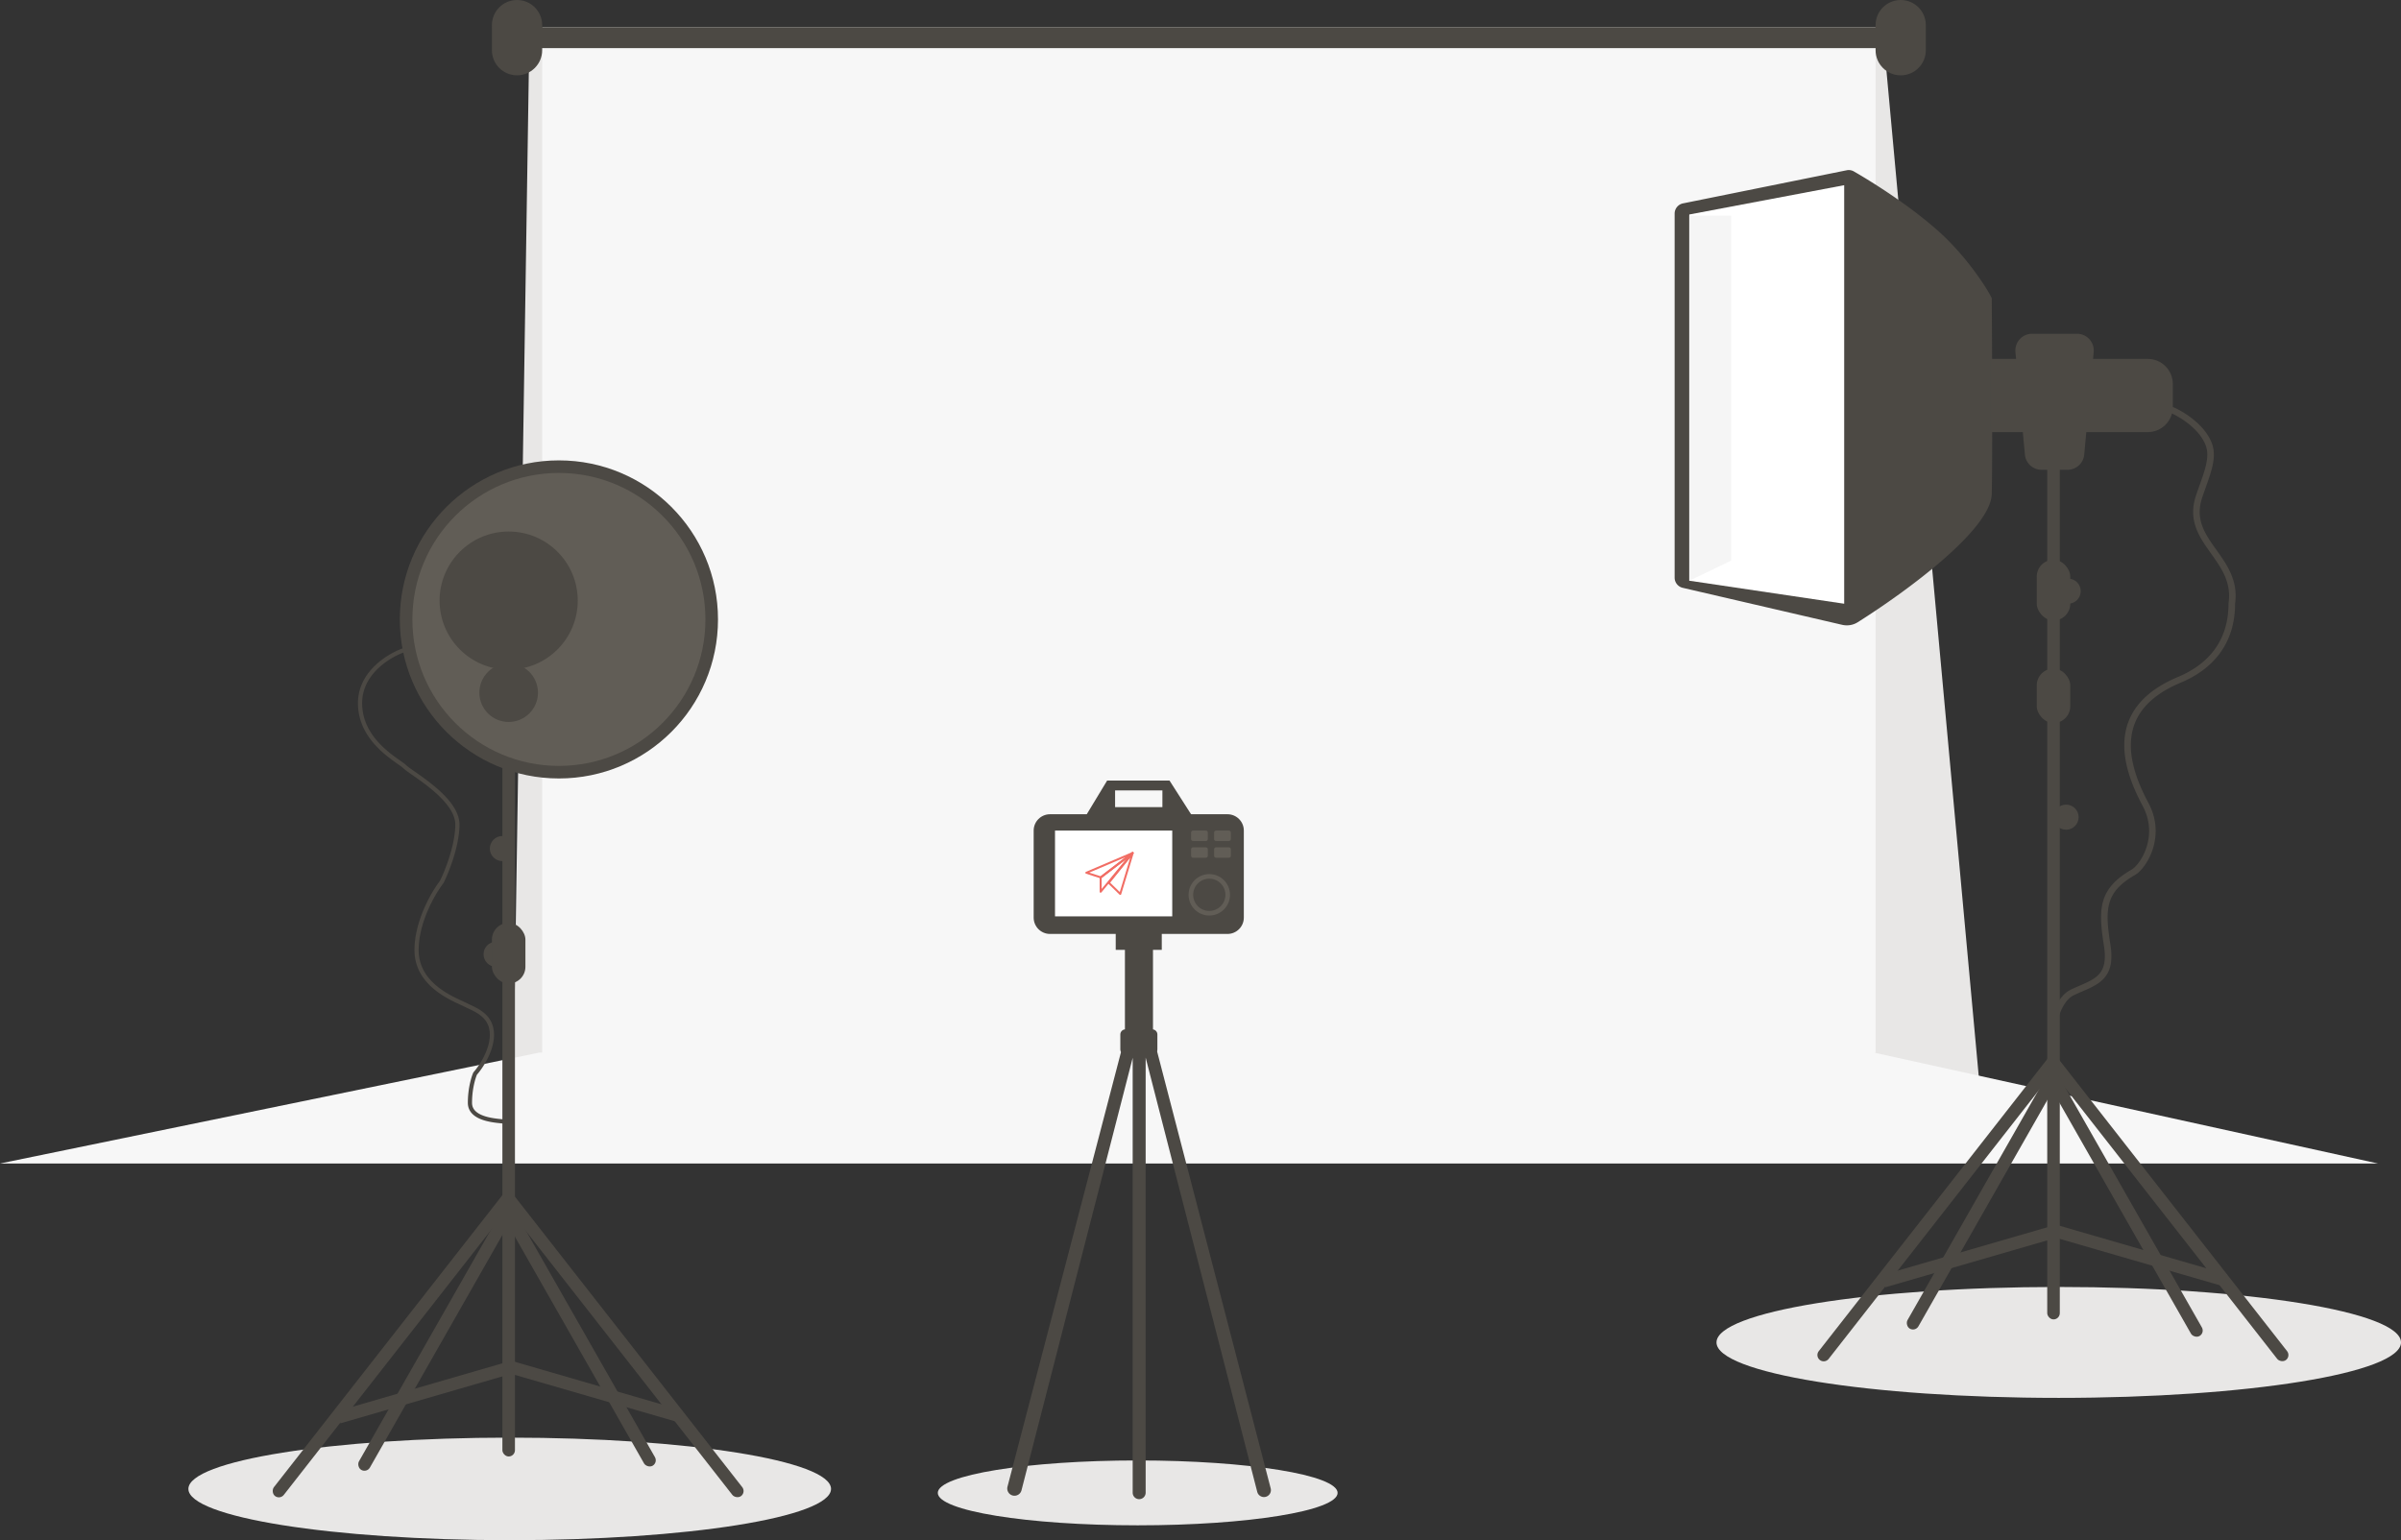 <svg xmlns="http://www.w3.org/2000/svg" width="1147" height="736" fill="none"><rect width="100%" height="100%" fill="#333333" stroke="none"/><ellipse cx="983.5" cy="641.5" fill="#E8E7E6" rx="163.5" ry="26.5"/><ellipse cx="543.5" cy="713.4" fill="#E8E7E6" rx="95.5" ry="15.5"/><ellipse cx="243.5" cy="711.5" fill="#E8E7E6" rx="153.5" ry="24.5"/><path fill="#E8E7E6" d="M245 533l7.877-515h646.864L947 533H245z"/><path fill="#F7F7F7" fill-rule="evenodd" d="M259 13h637v490h-.82L1136 556H0l257.599-53H259V13z" clip-rule="evenodd"/><path fill="#4C4944" fill-rule="evenodd" d="M235 12c0-6.627 5.373-12 12-12s12 5.373 12 12v1h637v-1c0-6.627 5.373-12 12-12s12 5.373 12 12v12c0 6.627-5.373 12-12 12s-12-5.373-12-12v-1H259v1c0 6.627-5.373 12-12 12s-12-5.373-12-12V12z" clip-rule="evenodd"/><path fill="#4C4944" d="M604.912 715.209a3.321 3.321 0 0 0 2.119-3.97L547.3 481.4h-6.2l-59.805 229.04a3.456 3.456 0 1 0 6.691 1.734L541.1 505.5v207.8a3.1 3.1 0 0 0 6.2 0V505.4l53.301 207.5a3.321 3.321 0 0 0 4.311 2.309z"/><path fill="#4C4944" d="M550.8 448.7h-13.4v54.8h13.4v-54.8z"/><path fill="#4C4944" d="M552.9 501.5c0 1.3-1.1 2.4-2.4 2.4h-12.9c-1.3 0-2.4-1.1-2.4-2.4v-7.2c0-1.3 1.1-2.4 2.4-2.4h12.9c1.3 0 2.4 1.1 2.4 2.4v7.2zm2.1-55.6h-22v8h22v-8z"/><path fill="#4C4944" d="M594.2 438.5c0 4.3-3.5 7.8-7.8 7.8h-84.8c-4.3 0-7.8-3.5-7.8-7.8v-41.6c0-4.3 3.5-7.8 7.8-7.8h84.8c4.3 0 7.8 3.5 7.8 7.8v41.6z"/><path fill="#4C4944" d="M558.7 373h-29.8l-10.4 17.2h51.2l-11-17.2zm-3.4 12.7h-22.6v-8h22.6v8z"/><path fill="#fff" d="M560 396.9h-56v41h56v-41z"/><path fill="#615D56" d="M577.7 437.5c5.468 0 9.9-4.432 9.9-9.9 0-5.467-4.432-9.9-9.9-9.9s-9.9 4.433-9.9 9.9c0 5.468 4.432 9.9 9.9 9.9z"/><path fill="#4C4944" d="M577.7 435.3a7.7 7.7 0 0 0 7.7-7.7 7.7 7.7 0 0 0-7.7-7.7 7.7 7.7 0 0 0-7.7 7.7 7.7 7.7 0 0 0 7.7 7.7z"/><path fill="#615D56" d="M577 400.9c0 .6-.4 1-1 1h-6c-.6 0-1-.4-1-1v-3c0-.6.4-1 1-1h6c.6 0 1 .4 1 1v3zm0 8c0 .6-.4 1-1 1h-6c-.6 0-1-.4-1-1v-3c0-.6.4-1 1-1h6c.6 0 1 .4 1 1v3zm11-8c0 .6-.4 1-1 1h-6c-.6 0-1-.4-1-1v-3c0-.6.4-1 1-1h6c.6 0 1 .4 1 1v3zm0 8c0 .6-.4 1-1 1h-6c-.6 0-1-.4-1-1v-3c0-.6.4-1 1-1h6c.6 0 1 .4 1 1v3z"/><path fill="#4C4944" d="M800 276.028V102.089a5 5 0 0 1 4.008-4.9l78.191-15.824a4.867 4.867 0 0 1 3.398.541c5.525 3.179 24.339 14.377 39.903 28.094 13.832 12.19 24.001 28.146 26 32.5.167 23.667.4 75.5 0 93.5-.38 17.112-40.856 46.725-64.038 61.348-2.219 1.4-4.894 1.819-7.45 1.226l-76.143-17.676a5 5 0 0 1-3.869-4.87z"/><path fill="#4C4944" d="M951 171.5h75c6.63 0 12 5.373 12 12v11c0 6.627-5.37 12-12 12h-75v-35z"/><path fill="#4C4944" d="M962.806 168.235c-.432-4.688 3.258-8.735 7.966-8.735h21.456c4.708 0 8.402 4.047 7.962 8.735l-4.519 49a8 8 0 0 1-7.967 7.265h-12.408a8 8 0 0 1-7.967-7.265l-4.523-49z"/><rect width="6" height="410" x="978" y="220.5" fill="#4C4944" rx="3"/><rect width="6" height="182.835" x="977.061" y="507.718" fill="#4C4944" rx="3" transform="rotate(-38.033 977.061 507.718)"/><path fill="#4C4944" d="M978.439 505.556l.787.616a4.999 4.999 0 0 1 .858 7.019l-106.51 136.18a3 3 0 0 1-4.726-3.697l109.591-140.118z"/><rect width="6" height="143.783" x="980.923" y="508.5" fill="#4C4944" rx="3" transform="rotate(29.662 980.923 508.5)"/><rect width="6" height="143.783" x="977" y="514.969" fill="#4C4944" rx="3" transform="rotate(-29.66 977 514.969)"/><path fill="#4C4944" d="M979.903 590.834l1.671-5.763 82.373 23.887-1.672 5.763z"/><path fill="#4C4944" d="M981.374 585.5l1.67 5.763-82.372 23.884-1.671-5.762z"/><path fill="#4C4944" fill-rule="evenodd" d="M1044.85 202.015c-3.85-2.931-7.92-4.907-10.46-5.646l.91-2.869c2.99.869 7.4 3.05 11.5 6.168 4.09 3.116 8.05 7.3 9.88 12.255 1.45 3.904 1 8.038-.12 12.285-.7 2.681-1.73 5.564-2.79 8.545-.59 1.677-1.2 3.386-1.77 5.107-3.3 10 .97 16.7 6.15 23.994.25.341.49.684.74 1.028 4.94 6.929 10.38 14.552 8.85 25.597-.02 9.728-2.74 17.607-7.39 23.851-4.65 6.254-11.16 10.78-18.61 13.899-16.28 6.816-22.51 16.395-23.61 26.454-1.13 10.234 3 21.277 8.19 30.952 4.39 8.2 4.07 16.084 2.06 22.242-1.01 3.072-2.44 5.724-3.93 7.792-1.46 2.038-3.06 3.611-4.46 4.415-7.38 4.238-10.85 8.4-12.29 13.411-1.47 5.149-.87 11.405.5 20.058 1.35 8.53-.33 13.521-4.08 16.937-1.8 1.641-4 2.837-6.282 3.902-1.022.477-2.089.939-3.159 1.403l-.385.166a107.85 107.85 0 0 0-3.651 1.644c-1.705.816-3.462 2.534-5.002 5.246-1.531 2.696-2.79 6.277-3.551 10.649l-3.09-.493c.805-4.622 2.156-8.537 3.889-11.588 1.723-3.034 3.881-5.313 6.353-6.496a108.679 108.679 0 0 1 3.759-1.692l.384-.167c1.077-.467 2.101-.91 3.081-1.367 2.196-1.024 4.044-2.059 5.494-3.378 2.75-2.505 4.4-6.357 3.14-14.317-1.36-8.581-2.09-15.45-.42-21.299 1.71-5.988 5.87-10.698 13.69-15.189.87-.497 2.17-1.686 3.51-3.546 1.31-1.83 2.6-4.212 3.51-6.987 1.81-5.534 2.1-12.588-1.86-19.978-5.26-9.813-9.74-21.507-8.52-32.634 1.25-11.303 8.34-21.713 25.47-28.887 7.05-2.952 13.06-7.17 17.32-12.891 4.25-5.709 6.8-13 6.8-22.214v-.101l.02-.101c1.41-9.933-3.4-16.696-8.44-23.769-.21-.288-.41-.577-.62-.866-5.2-7.329-10.33-15.12-6.55-26.583.62-1.877 1.25-3.652 1.86-5.351 1.03-2.885 1.98-5.552 2.65-8.131 1.07-4.04 1.35-7.477.21-10.55-1.56-4.221-5.03-7.978-8.88-10.91z" clip-rule="evenodd"/><circle cx="987" cy="390.5" r="6" fill="#4C4944"/><circle cx="988" cy="282.5" r="6" fill="#4C4944"/><rect width="16" height="26" x="973" y="319.5" fill="#4C4944" rx="8"/><rect width="16" height="29" x="973" y="267.5" fill="#4C4944" rx="8"/><path fill="#fff" d="M807 102.5l74-14v200l-74-11v-175z"/><path fill="#F5F5F5" d="M807 277.5V103.04h20v164.852l-20 9.608z"/><rect width="6" height="353" x="240" y="343" fill="#4C4944" rx="3"/><path fill="#4C4944" fill-rule="evenodd" d="M179.376 317.848c4.602-4.35 10.113-7.094 13.814-8.299l.62 1.902c-3.466 1.128-8.705 3.735-13.061 7.851C176.405 323.408 173 328.954 173 336c0 8.883 4.433 15.518 9.328 20.351 2.446 2.416 4.993 4.366 7.132 5.908.624.45 1.172.837 1.683 1.197.402.283.781.55 1.155.819.784.562 1.467 1.076 1.909 1.518.309.309.915.779 1.813 1.426.612.441 1.327.94 2.125 1.497l1.101.77c2.489 1.746 5.55 3.938 8.522 6.436 2.969 2.495 5.882 5.321 8.059 8.345 2.173 3.018 3.673 6.316 3.673 9.733 0 5.146-1.282 10.881-2.858 15.923-1.579 5.052-3.474 9.477-4.748 12.024l-.043.088-.06.077c-1.948 2.517-4.906 7.169-7.373 12.873C201.949 440.691 200 447.384 200 454c0 8.091 4.265 13.706 9.246 17.654 4.033 3.197 8.433 5.229 11.354 6.579.712.329 1.337.618 1.847.873.534.266 1.12.541 1.74.83 2.147 1.003 4.693 2.192 6.817 3.912 2.824 2.286 4.996 5.557 4.996 10.652 0 4.018-1.404 8.054-3.107 11.426-1.665 3.296-3.656 6.038-5.042 7.621-.794 1.828-2.351 6.959-2.351 13.453 0 1.808.728 3.139 1.891 4.175 1.196 1.064 2.865 1.823 4.705 2.366 1.829.54 3.75.844 5.392 1.045.691.084 1.324.149 1.881.206l.307.032c.606.063 1.151.122 1.52.196l-.392 1.961c-.256-.051-.695-.102-1.334-.168l-.299-.031a95.5 95.5 0 0 1-1.925-.211c-1.686-.206-3.733-.526-5.717-1.112-1.972-.582-3.959-1.448-5.467-2.79-1.54-1.37-2.562-3.226-2.562-5.669 0-6.941 1.696-12.449 2.59-14.414l.062-.137.101-.113c1.277-1.438 3.228-4.091 4.854-7.312 1.631-3.228 2.893-6.942 2.893-10.524 0-4.405-1.828-7.134-4.254-9.098-1.914-1.549-4.146-2.594-6.26-3.582-.66-.31-1.309-.613-1.933-.925-.452-.226-1.029-.492-1.702-.803-2.903-1.338-7.6-3.504-11.847-6.871C202.735 469.045 198 462.909 198 454c0-6.984 2.051-13.958 4.582-19.809 2.508-5.798 5.516-10.558 7.567-13.224 1.226-2.467 3.056-6.75 4.584-11.64 1.549-4.958 2.767-10.472 2.767-15.327 0-2.832-1.25-5.722-3.296-8.564-2.041-2.835-4.816-5.54-7.722-7.983-2.903-2.439-5.905-4.59-8.384-6.329l-1.084-.758a191.89 191.89 0 0 1-2.163-1.524c-.879-.633-1.617-1.193-2.058-1.635-.308-.308-.859-.732-1.661-1.308-.317-.227-.694-.493-1.104-.782-.543-.383-1.144-.807-1.738-1.235-2.173-1.568-4.814-3.587-7.368-6.108C175.817 352.733 171 345.617 171 336c0-7.753 3.762-13.791 8.376-18.152z" clip-rule="evenodd"/><rect width="6" height="182.629" x="239.188" y="572.879" fill="#4C4944" rx="3" transform="rotate(-38.033 239.188 572.879)"/><rect width="6" height="182.773" x="241.602" y="569.069" fill="#4C4944" rx="3" transform="rotate(38.03 241.602 569.069)"/><rect width="6" height="143.783" x="241.155" y="576" fill="#4C4944" rx="3" transform="rotate(29.662 241.155 576)"/><rect width="6" height="143.783" x="238" y="576.969" fill="#4C4944" rx="3" transform="rotate(-29.66 238 576.969)"/><path fill="#4C4944" d="M241.903 655.834l1.671-5.763 82.373 23.887-1.672 5.763z"/><path fill="#4C4944" d="M243.374 650.5l1.67 5.763-82.372 23.884-1.671-5.762z"/><circle cx="240" cy="405.5" r="6" fill="#4C4944"/><circle cx="237" cy="456" r="6" fill="#4C4944"/><rect width="16" height="29" x="235" y="441" fill="#4C4944" rx="8"/><circle cx="267" cy="296" r="76" fill="#4C4944"/><circle cx="267" cy="296" r="70" fill="#615D56"/><circle cx="243" cy="287" r="33" fill="#4C4944"/><circle cx="243" cy="331" r="14" fill="#4C4944"/><path fill="#F16D64" d="M535.161 427.65a.48.48 0 0 1-.335-.136l-5.468-5.335a.48.48 0 0 1-.039-.645l11.402-14.203a.481.481 0 0 1 .835.442l-5.935 19.538a.483.483 0 0 1-.34.326.604.604 0 0 1-.12.013zm-4.819-5.854l4.59 4.478 4.981-16.399-9.571 11.921z"/><path fill="#F16D64" d="M525.871 419.759a.46.46 0 0 1-.147-.023l-6.891-2.223a.482.482 0 0 1-.041-.9l22.116-9.424a.481.481 0 0 1 .481.824l-15.226 11.647a.475.475 0 0 1-.292.099zm-5.519-2.765l5.426 1.75 11.989-9.172-17.415 7.422z"/><path fill="#F16D64" d="M525.801 426.606a.48.48 0 0 1-.481-.481v-6.846c0-.151.07-.292.189-.382l15.225-11.647a.482.482 0 0 1 .664.688l-15.226 18.493a.485.485 0 0 1-.371.175zm.481-7.09v5.268l11.715-14.23-11.715 8.962z"/></svg>